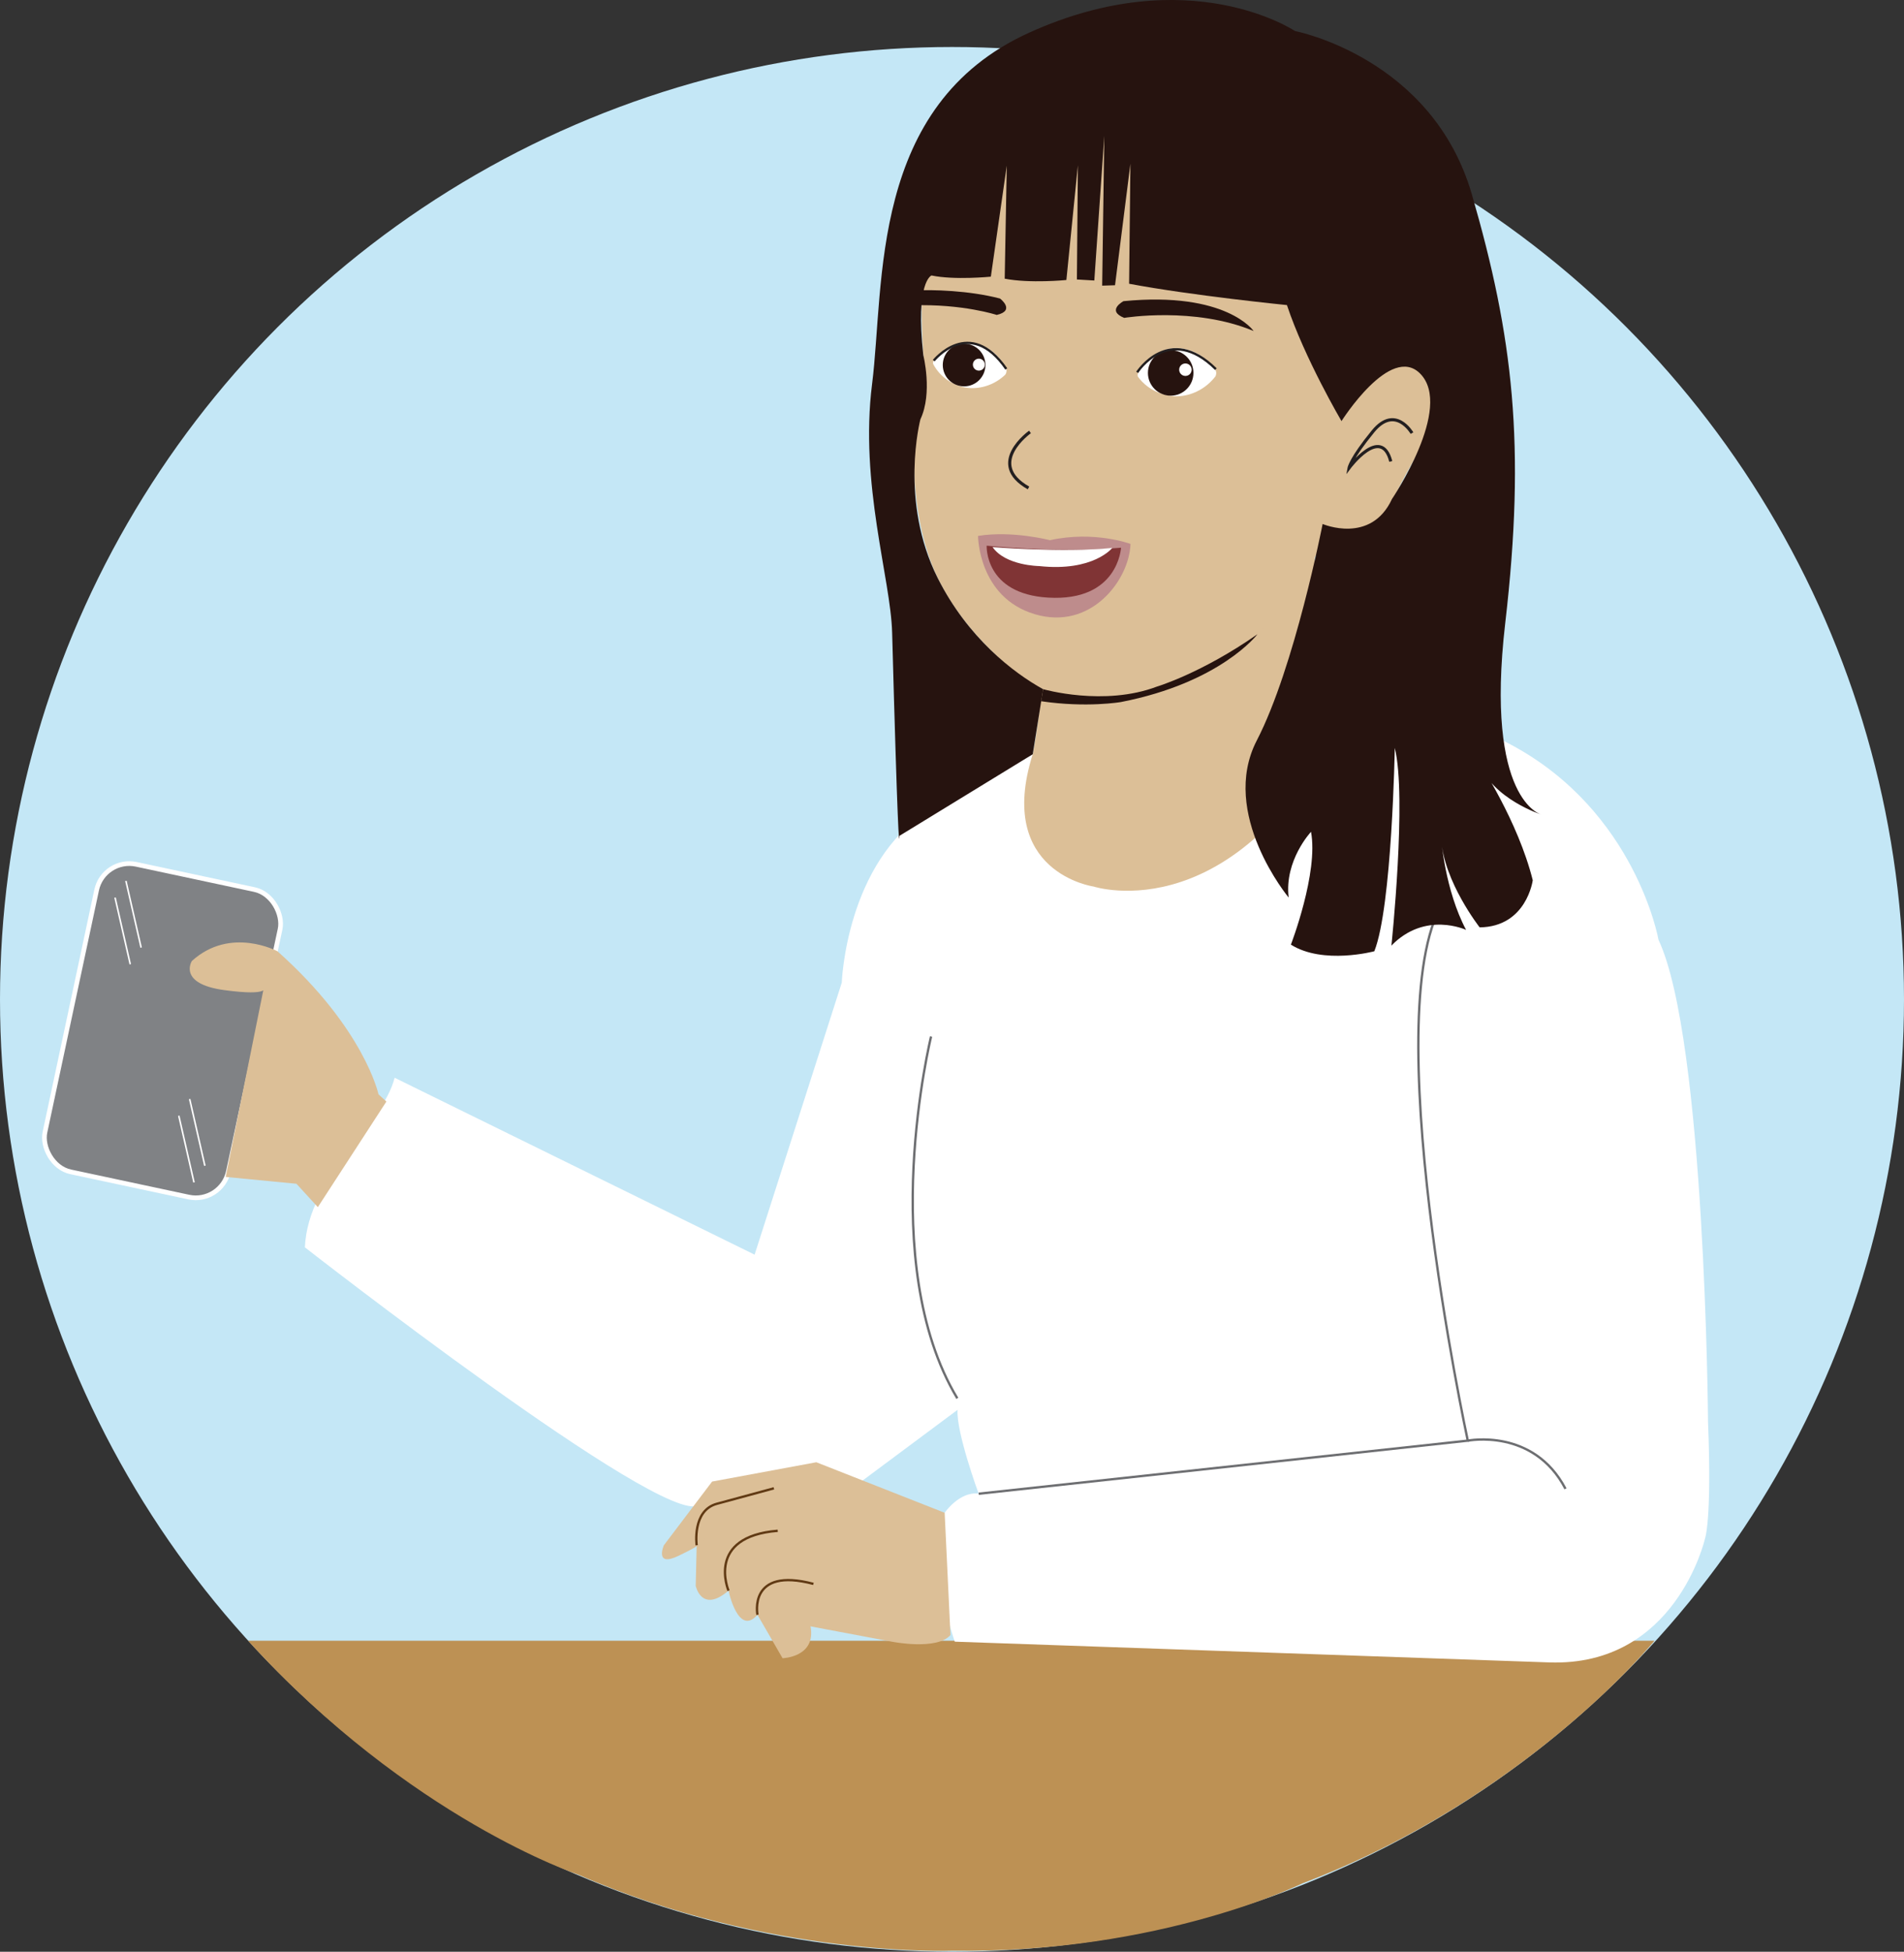 <?xml version="1.0" encoding="UTF-8"?>
<svg id="Layer_1" data-name="Layer 1" xmlns="http://www.w3.org/2000/svg" viewBox="0 0 1220 1250.1">
  <rect x="0" y="0" width="1220" height="1250.1" fill="#333333" stroke="none"/>
  <defs>
    <style>
      .cls-1, .cls-2, .cls-3, .cls-4, .cls-5, .cls-6 {
        stroke-miterlimit: 10;
      }

      .cls-1, .cls-2, .cls-4 {
        fill: none;
      }

      .cls-1, .cls-2, .cls-5 {
        stroke-width: 1.5px;
      }

      .cls-1, .cls-4 {
        stroke: #231f20;
      }

      .cls-2 {
        stroke: #6d6e71;
      }

      .cls-7 {
        fill: #fff;
      }

      .cls-8 {
        fill: #803435;
      }

      .cls-9 {
        fill: #bd9154;
      }

      .cls-10 {
        fill: #be8c8c;
      }

      .cls-11 {
        fill: #c4e7f6;
      }

      .cls-12, .cls-5 {
        fill: #dcbf97;
      }

      .cls-13 {
        fill: #26130f;
      }

      .cls-3, .cls-6 {
        fill: #808285;
        stroke: #fff;
      }

      .cls-4 {
        stroke-width: 2px;
      }

      .cls-5 {
        stroke: #603913;
      }

      .cls-6 {
        stroke-width: 3px;
      }
    </style>
  </defs>
  <circle class="cls-11" cx="610" cy="640.1" r="610"/>
  <path class="cls-9" d="M158.92,1050.9h901.19s-81.44,100.63-225.43,155.33c0,0-91.33,45.11-224.26,43.2,0,0-117.31,4.79-240.09-48.79,0,0-107.54-35.69-211.4-149.75Z"/>
  <g>
    <rect class="cls-6" x="44.05" y="559.47" width="120.19" height="201.4" rx="21.38" ry="21.38" transform="translate(140.11 -7.2) rotate(12.05)"/>
    <path class="cls-12" d="M846.38,318.44s-24.23,124.49,46.19,143.77c0,0-15.24,182.31-183.66,187.57,0,0-166.1,19.15-89.93-143.55l42.75-23.12c5.28-27.57,9.01-72.31,9.01-72.31l175.64-92.36"/>
    <path class="cls-12" d="M601.22,126.23s-14.62,30.45-9.58,101.22c0,0,1.28,26.41-5.33,41.68,0,0-6.3,57.99,14.62,101.23,20.92,43.24,62.08,69.18,62.08,69.18,0,0,40.42,14.51,73.27,.8,32.85-13.7,79.5-20.18,114.14-99.98,0,0,23.64,21.34,40.9-17.5,17.26-38.83,37.25-51.88,21.46-85.56-15.79-33.68-53.18,32.42-53.18,32.42,0,0,30.08-62.98,11.1-126.75-18.98-63.77-99.6-108.43-99.6-108.43,0,0-116.01-36.09-169.88,91.68Z"/>
    <path class="cls-13" d="M720.32,203.6s45.01-7.43,82.94,8.41c0,0-17.39-25.52-83.37-19.12,0,0-11.25,5.98,.43,10.71Z"/>
    <path class="cls-13" d="M584.78,195.57c32.07-1.04,53.88,6.15,53.88,6.15,12.28-2.82,2.12-10.5,2.12-10.5-19.99-5.22-43.13-5.75-55.43-5.23,0,0-2.32,9.64-.56,9.58Z"/>
    <path class="cls-10" d="M724.36,348.38s-23.11-8.67-51.63-2.38c0,0-23.95-6.29-46.05-2.74,0,0,.1,39.27,36.28,50.11,36.19,10.84,60.73-22.1,61.4-44.99Z"/>
    <path class="cls-8" d="M718.31,350.8s-1.71,34.64-46.73,31.97c-40.88-2.43-39.37-33.27-39.37-33.27,0,0,45.93,4.82,86.1,1.3Z"/>
    <path class="cls-7" d="M712.69,350.96s-12.11,15.37-46.84,11.61c0,0-21.55-.2-29.87-12.16,0,0,44.84,3.65,76.72,.55Z"/>
    <path class="cls-4" d="M659.97,276.66s-28.58,20.26-.95,35.88"/>
    <path class="cls-13" d="M668.39,441.41s38.95,11.25,72.99-1.67c0,0,28.56-8.51,64.35-33.52,0,0-23.53,30.99-87.51,43.44,0,0-21.99,3.81-51.11-.53,0,0,.54-2.96,1.29-7.73Z"/>
    <path class="cls-4" d="M904.75,277.41s-10.7-18.51-24.96-1.13c-14.26,17.39-15.34,23.4-15.34,23.4,0,0,20.6-27.74,26.7-4.13"/>
    <path class="cls-7" d="M509.14,980.7l-61.55-16.54c-23.55,13.35-252.24-165.25-252.24-165.25,2.13-45.79,49.77-77.63,57.5-108.61l230.67,113.31,55.85-174.21s2.66-77.13,55.85-110.38l66.49-35.91c-23.94,75.8,39.01,84.72,39.01,84.72,0,0,94.82,31.11,164.37-117.56,0,0,44.88-4.63,103.51,26.93,79.69,42.91,94.1,124.74,94.1,124.74,30.03,63.83,31.73,308.56,31.73,308.56,2.57,64.22-2.04,75.34-2.04,75.34,0,0-18.76,81.73-99.72,78.94l-380.87-13.29s-16.76-44.98-6.51-82.55c0,0,9.59-13.95,21.8-12.21,0,0-14.45-39.27-13.53-53.72"/>
    <g>
      <path class="cls-7" d="M779.3,239.18s.15-1.41-.78-2.68c-3.08-4.22-10.35-12.25-22.88-13.47-14.03-1.36-23.04,11.07-26.13,15.52-.53,.77-.56,1.48-.56,1.48,0,0-.12,.78,.29,1.37,1.99,2.82,8.75,10.8,22.02,12.29,7.9,.89,19.42-2.29,27.33-12.35,.55-.7,.68-1.65,.71-2.16Z"/>
      <circle class="cls-13" cx="750.12" cy="238.85" r="14.58"/>
      <circle class="cls-7" cx="759.56" cy="236.79" r="4"/>
      <path class="cls-1" d="M728.65,238.49s20.32-31.84,50.43-2.05"/>
    </g>
    <g>
      <path class="cls-7" d="M644.85,238.3s.34-1.29-.34-2.6c-2.26-4.36-7.87-12.87-19.35-15.79-12.86-3.27-23.01,7-26.52,10.69-.61,.64-.73,1.3-.73,1.3,0,0-.23,.7,.08,1.32,1.45,2.9,6.59,11.29,18.72,14.58,7.22,1.96,18.38,.65,27.18-7.58,.61-.57,.87-1.44,.97-1.91Z"/>
      <circle class="cls-13" cx="617.75" cy="233.8" r="13.66"/>
      <circle class="cls-7" cx="627.21" cy="233.56" r="3.83"/>
      <path class="cls-1" d="M598.31,230.98s22.94-28.78,46.47,5.34"/>
    </g>
    <path class="cls-2" d="M596.59,663.89s-35.51,144.85,16.82,231.75"/>
    <path class="cls-2" d="M627.1,956.73l313.39-33.99s-60.74-281.28-14.02-347.63"/>
    <path class="cls-2" d="M940.49,922.75s42.05-8.41,62.61,30.84"/>
    <path class="cls-12" d="M605.3,968.94l-82.23-32.37-66.78,12.37-30.92,40.81s-6.18,14.22,9.28,6.8c15.46-7.42,11.75-6.8,11.75-6.8l-.62,25.97s3.71,17.93,21.02,3.09c0,0,6.18,29.68,18.55,15.46l16.08,27.83s21.64-.62,17.93-20.41l52.56,9.89s28.44,5.57,37.1-4.33"/>
    <path class="cls-5" d="M446.39,989.75s-3.09-22.26,12.99-26.59c16.08-4.33,36.48-9.89,36.48-9.89"/>
    <path class="cls-5" d="M466.8,1018.81s-14.84-34.63,31.54-38.34"/>
    <path class="cls-5" d="M485.35,1034.27s-6.18-30.92,35.86-19.79"/>
    <path class="cls-12" d="M144.62,753.82l45.32,4.38,13.72,14.97,43.91-67.62-5.05-4.64s-8.89-41.82-64.69-91.6c0,0-30.2-16.26-54.89,6.21,0,0-9.33,14.59,20.84,18.65,30.18,4.06,25.32-1.83,25.32-1.83l-24.49,121.47"/>
    <path class="cls-13" d="M668.39,441.41l-6.67,41.7-85.77,52.48c-.06-81.28,2.56,122.63-4.31-130.47-.94-34.59-20.95-95.17-12.85-159.13,8.1-63.96-2.04-178.52,100.61-225.04,102.65-46.52,170.37-1.07,170.37-1.07,0,0,87.91,16.81,113.37,104.73,26.38,91.08,34.59,160.37,21.35,274.5-13.24,114.13,23.32,122.69,23.32,122.69,0,0-31.59-10.04-39.89-33.08,0,0,24.65,36.91,34.2,75.07,0,0-3.92,29.84-34.02,30.19,0,0-22.96-29.29-24.58-56.24,0,0,2.37,32.36,15.89,57.87,0,0-26.12-12.29-47.85,10.04,0,0,9.95-94.99,2.16-126.6,0,0-1.77,101.92-13.12,130.24,0,0-32.74,8.79-53.45-4.25,0,0,17.79-46.2,12.89-72.26,0,0-17.2,18.31-14.32,42.11,0,0-44.68-53.76-20.41-100.64,24.27-46.88,42.17-138.63,42.17-138.63,0,0,30.89,13.27,44.44-16,0,0,39.61-58.4,18.1-80.28-19.07-19.4-50.44,30.39-50.44,30.39,0,0-23.57-40.04-34.97-74.32,0,0-60.7-6.06-101.13-13.67l.84-76.86-9.86,77.82-8.23,.26,1.35-95.87-6.39,92.58-11.16-.66,.62-73.14-7.36,73.48s-23.36,2.33-39.52-.86l1.32-72.35-10.2,71.07s-23.35,2.33-38.04-.77c0,0-10.47,3.94-5.25,51,0,0,6.14,24.21-1.84,41.12,0,0-13.81,52.35,11.13,101.8,19.24,38.14,48.44,60.58,67.46,71.05Z"/>
    <line class="cls-3" x1="73.71" y1="574.9" x2="83.46" y2="617.61"/>
    <line class="cls-3" x1="80.67" y1="564.22" x2="90.42" y2="606.93"/>
    <line class="cls-3" x1="114.56" y1="714.63" x2="124.31" y2="757.34"/>
    <line class="cls-3" x1="121.52" y1="703.95" x2="131.27" y2="746.66"/>
  </g>
</svg>